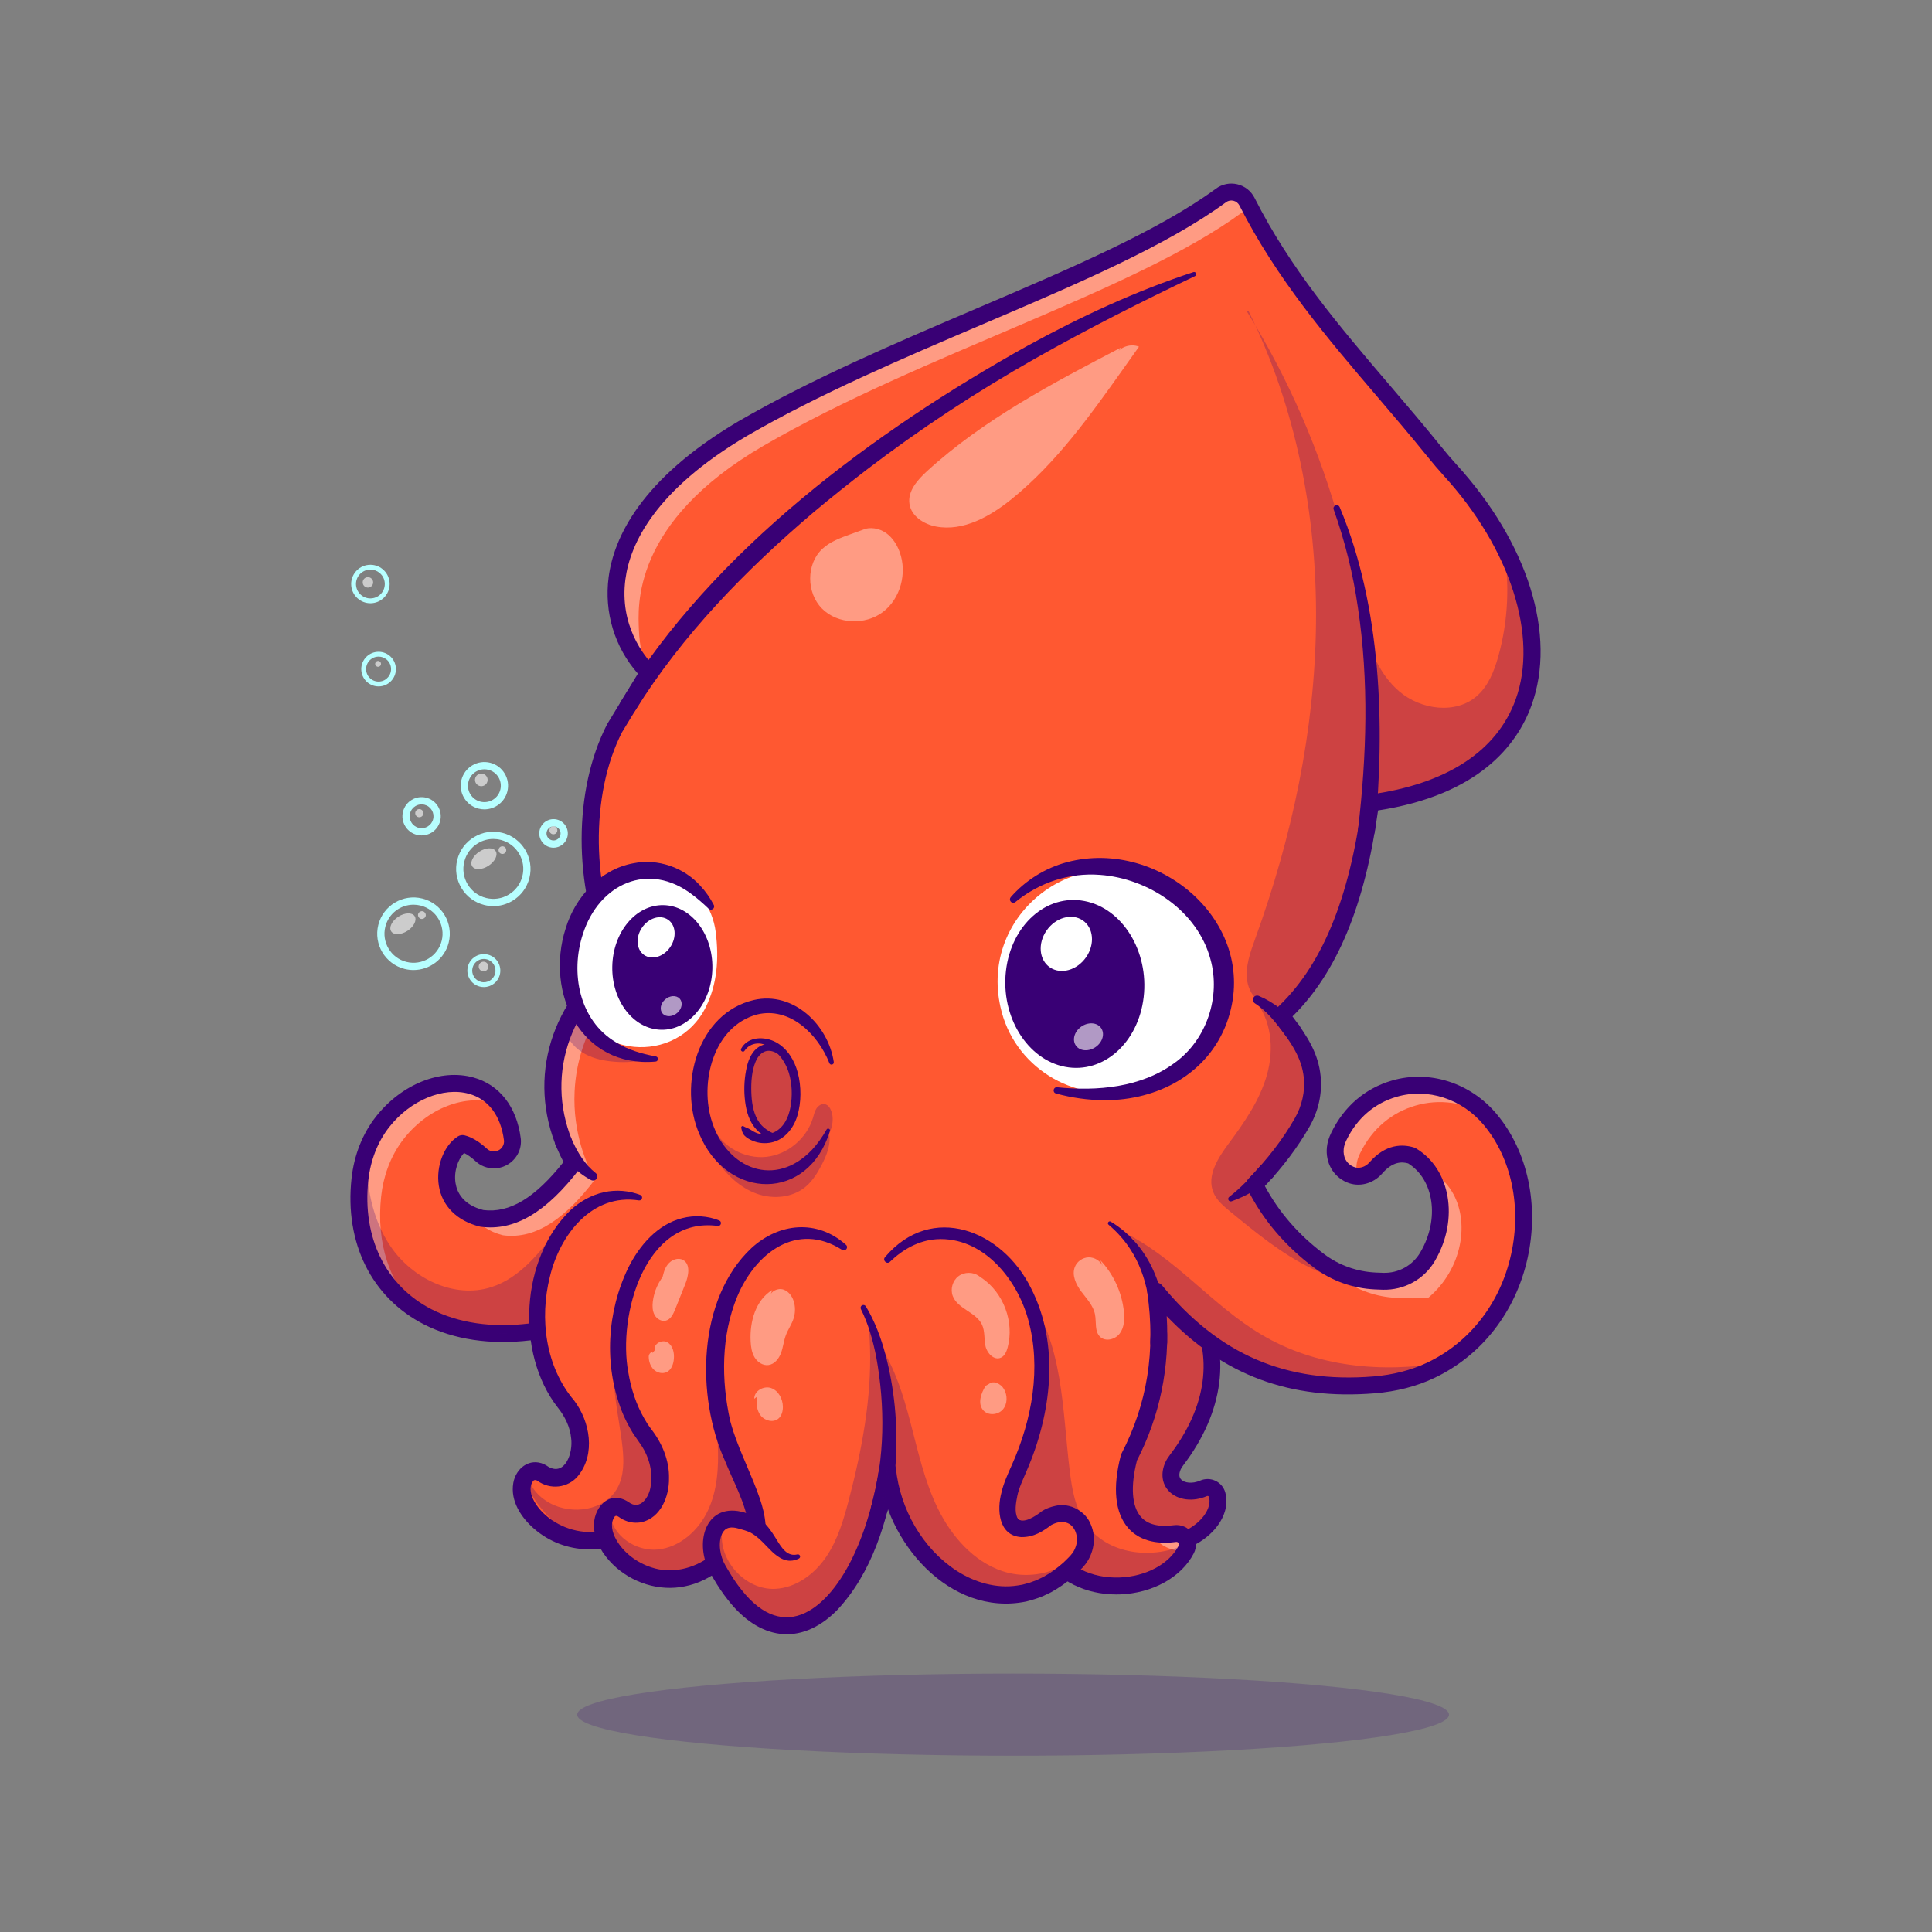 <?xml version="1.0" encoding="utf-8"?>
<!-- Generator: Adobe Illustrator 27.5.0, SVG Export Plug-In . SVG Version: 6.00 Build 0)  -->
<svg version="1.1" id="Layer_1" xmlns="http://www.w3.org/2000/svg" xmlns:xlink="http://www.w3.org/1999/xlink" x="0px" y="0px"
	 viewBox="0 0 4000 4000" style="enable-background:new 0 0 4000 4000;" xml:space="preserve">
<rect x="0" y="0" width="4000" height="4000" fill="#808080" stroke="none"/>
<g>
	<g>
		<!-- <rect style="fill:#80B4FF;" width="4000" height="4000"/> -->
	</g>
	<g>
		<g>
			<g>
				<g>
					<path style="fill:#FF5831;" d="M2477.5,2707.5c49.337,88.807,45.123,201.956-41.466,315.427
						c-2.836,3.716-5.473,7.646-7.387,11.911c-18.071,40.256,22.667,64.201,63.343,46.55c11.393-4.944,24.667,1.274,27.936,13.256
						c12.92,47.346-47.902,102.856-112.426,102.856l-170-25v-280l45-305C2365.422,2606.816,2440.519,2635.164,2477.5,2707.5z"/>
				</g>
				<g style="opacity:0.25;">
					<path style="fill:#390075;" d="M2477.5,2707.5c49.337,88.807,45.123,201.956-41.466,315.427
						c-2.836,3.716-5.473,7.646-7.387,11.911c-18.071,40.256,22.667,64.201,63.343,46.55c11.393-4.944,24.667,1.274,27.936,13.256
						c12.92,47.346-47.902,102.856-112.426,102.856l-170-25v-280l45-305C2365.422,2606.816,2440.519,2635.164,2477.5,2707.5z"/>
				</g>
				<g>
					<path style="fill:#390075;" d="M2407.502,3215.001c-0.854,0-1.704-0.063-2.544-0.186l-170-25
						c-8.594-1.265-14.956-8.633-14.956-17.314v-280c0-0.854,0.063-1.709,0.186-2.554l45-305c0.718-4.839,3.423-9.16,7.466-11.914
						c4.048-2.749,9.072-3.667,13.818-2.578c82.822,19.297,165.142,48.257,206.475,128.813
						c56.709,102.324,41.04,224.146-43.003,334.272c-2.539,3.335-4.238,6.03-5.337,8.477c-4.15,9.238-3.833,16.382,0.942,21.216
						c6.597,6.689,22.29,9.561,39.473,2.1c10.151-4.399,21.689-4.175,31.675,0.615c9.902,4.756,17.236,13.54,20.112,24.092
						c6.201,22.729,0.142,47.661-17.075,70.205C2494.338,3193.507,2450.28,3215.001,2407.502,3215.001z M2255.002,3157.389
						l153.726,22.603c31.411-0.415,64.707-16.782,83.188-40.986c6.05-7.92,15.532-23.608,11.128-39.751
						c-0.219-0.791-0.723-1.382-1.499-1.753c-0.489-0.229-1.455-0.552-2.593-0.059c-28.809,12.515-60.278,8.638-78.311-9.614
						c-15.054-15.244-18.027-37.734-7.964-60.156c2.231-4.956,5.225-9.829,9.438-15.356
						c76.396-100.107,90.63-205.342,40.088-296.313c-0.098-0.176-0.19-0.356-0.283-0.537
						c-31.914-62.417-96.748-89.019-164.907-106.421l-42.012,284.741V3157.389z"/>
				</g>
				<g>
					<path style="fill:#FF5831;" d="M3085.55,2318.1c116.55,139.9,84.801,394.25-93.2,502.7c-9.7,5.9-19.85,11.4-30.4,16.4
						c-36.7,17.35-76.6,26.75-117.05,30.05c-145.75,11.85-262.8-24.35-361.55-103.85c-0.05,0-0.05-0.05-0.1-0.05
						c-31.4-25.2-61-54.9-89-88.75c-0.6-0.7-1.15-1.4-1.75-2.1c17.4,119.6,1.95,235-55,345c-26.85,103,2.45,169.95,95.1,157.6
						c13.55-1.8,24.6,8.1,25.95,20c0.4,4.15-0.3,8.5-2.45,12.7c-38.4,75-162.5,100.9-242.75,47.65c-1.5-0.95-2.949-1.95-4.399-3
						c0,0-0.05,0-0.05-0.05c-4.15-2.95-8.15-6.1-12.05-9.6c-11.2-9.8-21.1-21.55-29.35-35.3l-75,5c-98.8-58.85-141.2-246.7-190-420
						l-78.1-3.4l-8.65-0.35l-3.85-0.2l-10.7-0.45l-316.95-13.8l-375.9-16.35l-10.85-0.45c-82.8,10.15-154.75-1.95-211.8-31.1
						c-100.35-51.4-154.55-155.65-140.5-284.6c2.2-20.25,6.75-40.2,13.75-59.15c7.95-21.75,19.15-42.25,33.6-60.55
						c86.3-109.15,249.05-112.5,268.2,36.55c1.8,14.3-4.951,28.3-16.9,36.3c-6.55,4.35-14.05,6.5-21.5,6.5
						c-9.15,0-18.2-3.2-25.25-9.65c-10-9.15-19.85-16.4-29.55-20.8c-3.4-1.55-6.75-2.7-10.05-3.5c-40,25-60,130,40,155
						c71.15,9.5,132.7-39.95,190-115c-81-143.15-45-310,90-415c-75-155-71-356.85-5-485l70-115c-94.2-96-135-310,195-505
						c327.2-189.7,766.85-318.75,990.45-482.9c18.049-13.25,43.7-7.05,53.8,12.95c101.1,199.7,250.65,347.6,386.9,516.35
						c10.8,13.35,21.9,26.5,33.45,39.2c44.851,49.1,81.951,101.75,109.851,155.35c0,0,0,0,0.05,0.05
						c121.65,233.2,70.55,483.9-267.45,533c-2.35,0.35-4.7,0.7-7.05,1c-23.95,185.5-76.9,340.2-183.2,438.3
						c-0.6,0.6-1.2,1.15-1.8,1.7c35.7,46.45,59.7,80.9,64.3,127.2c3.25,32.8-4.6,65.8-20.95,94.45
						c-25.1,44.05-57.899,86.8-98.35,128.35c30.55,61.45,75.05,114.35,134.1,158.4c33.6,25.1,74,39.25,115.9,41.25
						c22.45,1.05,44.15,1.25,65,0.35c0.2-0.15,0.4-0.3,0.55-0.5c17.8-14.9,32.15-32.3,43-50.9v-0.05
						c43.8-74.85,31.851-169.7-33.55-208.55c-27.55-8.55-52.1,0.4-73.85,25.4c-13.25,15.25-34.6,21.85-53.199,13.95
						c-19.551-8.35-33.6-28.05-30.851-54.95c0.851-8.45,3.65-16.55,7.4-24.2c25.55-52.55,67.3-84.85,114.6-98.7
						C2959.35,2232.65,3037.05,2259.85,3085.55,2318.1z"/>
				</g>
				<g style="opacity:0.4;">
					<g>
						<path style="fill:#FFFFFF;" d="M2438.2,2709.6c-0.6-0.7-1.15-1.4-1.75-2.1c0.762,5.239,1.38,10.46,2.015,15.683
							c14.515,14.432,29.432,27.845,44.784,40.167c0.05,0,0.05,0.05,0.1,0.05c7.717,6.212,15.587,12.064,23.533,17.746
							C2482.953,2759.929,2460.08,2736.051,2438.2,2709.6z"/>
					</g>
					<g>
						<path style="fill:#FFFFFF;" d="M2458.55,3195.1c-1.35-11.9-12.4-21.8-25.95-20c-19.088,2.544-35.443,1.673-49.216-2.136
							c12.69,24.188,36.055,38.125,70.642,38.549c0.695-1.236,1.427-2.449,2.074-3.713
							C2458.25,3203.6,2458.95,3199.25,2458.55,3195.1z"/>
					</g>
					<g>
						<path style="fill:#FFFFFF;" d="M2886.6,2254c-47.301,13.85-89.05,46.15-114.6,98.7c-3.75,7.65-6.55,15.75-7.4,24.2
							c-2.75,26.9,11.3,46.6,30.851,54.95c4.939,2.098,10.071,3.145,15.194,3.307c-2.141-6.944-2.966-14.736-2.095-23.258
							c0.851-8.45,3.65-16.55,7.4-24.2c25.55-52.55,67.3-84.85,114.6-98.7c50.135-14.713,102.618-6.364,146.279,19.311
							C3028.059,2256.875,2955.138,2233.886,2886.6,2254z"/>
					</g>
					<g>
						<path style="fill:#FFFFFF;" d="M2891.45,2687.15c22.45,1.05,44.15,1.25,65,0.35c0.2-0.15,0.4-0.3,0.55-0.5
							c17.8-14.9,32.15-32.3,43-50.9v-0.05c43.8-74.85,31.851-169.7-33.55-208.55c-2.905-0.902-5.769-1.565-8.608-2.079
							c32.614,46.653,32.383,117.227-1.792,175.629v0.05c-10.85,18.6-25.2,36-43,50.9c-0.149,0.2-0.35,0.35-0.55,0.5
							c-20.85,0.9-42.55,0.7-65-0.35c-38.248-1.826-75.229-13.807-106.946-34.969c11.049,9.948,22.688,19.537,34.996,28.719
							C2809.15,2671,2849.55,2685.15,2891.45,2687.15z"/>
					</g>
					<g>
						<path style="fill:#FFFFFF;" d="M997.5,2522.5c-5.968-1.492-11.481-3.286-16.615-5.314
							c11.049,17.807,30.273,32.741,60.565,40.314c71.15,9.5,132.7-39.95,190-115c-16.228-30.367-45.924-96.195-41.82-182.703
							c6.169-130.025,84.277-213.586,105.37-234.797c-24.608-45.418-60.145-124.888-70-230c-11.234-119.816,16.362-214.721,35-265
							c26.667-46.667,53.333-93.333,80-140c-7.485-20.267-16.169-50.407-17.308-87.179
							c-1.374-44.384-17.021-220.433,258.758-380.321c327.2-189.7,766.85-318.75,990.45-482.9
							c5.436-3.991,11.564-6.186,17.745-6.802c-2.656-5.056-5.303-10.124-7.896-15.247c-10.1-20-35.75-26.2-53.8-12.95
							c-223.6,164.15-663.251,293.2-990.45,482.9c-330,195-289.2,409-195,505l-70,115c-66,128.15-70,330,5,485
							c-135,105-171,271.85-90,415C1130.2,2482.55,1068.65,2532,997.5,2522.5z"/>
					</g>
					<g>
						<path style="fill:#FFFFFF;" d="M1946.45,2827.5l-34.622-1.507c45.143,163.377,88.209,331.432,180.671,386.507l2.72-0.181
							C2024.671,3132.012,1987.855,2974.539,1946.45,2827.5z"/>
					</g>
					<g>
						<path style="fill:#FFFFFF;" d="M2211.45,3242.5l-13.861,0.924c3.669,3.241,7.419,6.21,11.311,8.976
							c0,0.05,0.05,0.05,0.05,0.05c1.45,1.05,2.9,2.05,4.399,3c4.227,2.805,8.599,5.341,13.05,7.711
							C2220.977,3256.845,2215.948,3249.997,2211.45,3242.5z"/>
					</g>
					<g>
						<path style="fill:#FFFFFF;" d="M789.15,2476.8c2.2-20.25,6.75-40.2,13.75-59.15c7.95-21.75,19.15-42.25,33.6-60.55
							c53.928-68.207,137.707-95.098,197.646-69.308c-54.038-72.629-172.376-53.24-241.596,34.308
							c-14.45,18.3-25.65,38.8-33.6,60.55c-7,18.95-11.55,38.9-13.75,59.15c-12.997,119.283,32.44,217.395,118.751,272.125
							C806.657,2656.858,778.578,2573.826,789.15,2476.8z"/>
					</g>
				</g>
				<g>
					<path style="fill:#390075;" d="M1718.271,2341.392c-44.393,147.072-212.459,144.65-270.322,6.588
						c-43.771-100.763-4.138-250.03,112.624-277.552c82.359-18.953,154.484,52.118,165.675,128.285c0.892,5.527-6.915,7.616-9,2.574
						c-23.871-60.754-82.432-117.408-149.996-100.897c-90.49,24.649-119.934,141.944-92.765,223.284
						c31.782,97.255,130.925,136.122,206.387,57.104c11.691-12.399,21.713-26.719,30.453-42.171
						C1713.323,2334.721,1719.502,2337.221,1718.271,2341.392L1718.271,2341.392z"/>
				</g>
				<g>
					<g>
						<path style="fill:#390075;" d="M1541.663,2175.344c5.602-8.854,15.388-14.101,25.757-14.895
							c11.543-0.884,21.796,4.392,31.016,10.898c16.816,11.865,28.886,30.411,34.817,49.94c6.821,22.462,7.594,47.83,3.348,70.88
							c-3.856,20.933-13.613,42.429-33.822,52.02c-10.602,5.032-22.984,5.729-34.132,2.197c-5.335-1.69-10.081-4.551-14.759-7.565
							c-4.714-3.038-10.102-4.387-14.852-7.15c-2.327-1.353-4.962,0.874-4.39,3.375c1.419,6.205,2.398,11.637,7.087,16.434
							c4.589,4.694,10.755,7.959,16.739,10.455c12.224,5.098,25.604,6.128,38.552,3.418c27.446-5.744,45.934-29.332,53.738-55.074
							c8.472-27.945,8.37-61.132,0.989-89.284c-6.608-25.203-21.229-49.792-44.498-62.79
							c-23.141-12.927-58.683-13.222-72.775,12.942C1531.934,2175.87,1538.798,2179.873,1541.663,2175.344L1541.663,2175.344z"/>
					</g>
				</g>
				<g>
					<g>
						<path style="fill:#390075;" d="M1608.719,2349.037c-2.974-2.243-6.68-2.543-10.112-3.811
							c-4.391-1.622-7.97-4.274-11.838-6.814c-7.411-4.868-13.548-11.896-17.968-19.53c-9.982-17.242-12.669-38.553-13.276-58.146
							c-0.638-20.607,0.861-43.64,8.928-62.87c3.515-8.379,9.317-16.525,17.843-20.353c8.697-3.905,17.839-1.516,25.802,2.937
							c4.024,2.25,7.808,4.906,11.462,7.712c3.24,2.488,7.165,5.382,11.364,3.134c8.328-4.458-1.238-12.897-5.366-16.035
							c-14.368-10.924-31.966-18.522-49.566-10.415c-17.388,8.01-25.822,26.482-29.843,44.176
							c-4.702,20.692-6.166,42.272-4.311,63.405c1.857,21.156,6.471,43.121,19.499,60.42c5.671,7.53,13.349,14.718,22.193,18.354
							c6.543,2.689,18.895,6.217,25.187,1.683C1610.165,2351.84,1610.113,2350.088,1608.719,2349.037L1608.719,2349.037z"/>
					</g>
				</g>
				<g>
					<path style="fill:#390075;" d="M2311.125,3301.109c-63.76,0-119.702-27.715-152.734-75.464l-64.727,4.316
						c-3.525,0.21-7.065-0.615-10.117-2.427c-94.805-56.47-137.72-212.266-183.159-377.217c-3.765-13.647-7.524-27.3-11.313-40.884
						l-790.894-34.39c-82.583,9.873-158.765-1.548-220.444-33.062c-108.447-55.547-164.492-168.472-149.932-302.08
						c5.249-48.569,22.891-93.062,51.016-128.652c52.876-66.88,133.833-99.204,201.499-80.435
						c53.809,14.927,89.448,60.708,97.788,125.601c2.627,20.864-6.768,41.187-24.517,53.076c-9.346,6.201-20.127,9.458-31.24,9.458
						c-13.862,0-27.022-5.059-37.061-14.243c-9.053-8.281-17.275-14.18-24.458-17.534c-12.324,12.432-21.602,37.593-17.715,62.202
						c3.096,19.561,15.63,45.059,57.671,55.903c54.038,6.787,106.89-24.941,165.864-99.463
						c-76.055-144.805-40.747-310.059,89.189-418.34c-69.057-153.235-69.033-351.812,1.104-487.988
						c0.191-0.369,0.391-0.732,0.61-1.086l63.11-103.689c-48.159-54.636-70.156-126.704-60.552-199.861
						c10.64-80.996,65.85-202.678,268.486-322.417c151.704-87.957,325.435-162.119,493.452-233.838
						c193.633-82.656,376.523-160.73,495.542-248.103c12.73-9.355,28.872-12.608,44.253-8.921
						c15.43,3.691,28.374,13.931,35.522,28.088c74.746,147.639,174.614,264.619,280.342,388.469
						c34.497,40.405,70.166,82.188,104.556,124.775c11.709,14.475,22.437,27.046,32.778,38.418
						c148.677,162.788,208.379,353.994,155.781,498.977c-29.785,82.102-109.16,185.61-317.729,217.629
						c-27.031,196.016-85.098,335.84-177.153,426.46c31.489,41.816,53.652,77.124,58.267,123.579
						c3.555,35.815-4.458,72.075-23.159,104.854c-23.818,41.792-54.829,83.047-92.271,122.759
						c29.17,54.497,70.596,101.987,123.281,141.289c30.615,22.871,67.363,35.938,106.274,37.798
						c5.273,0.249,10.522,0.449,15.723,0.591c31.035,0.923,60.229-15.015,76.011-41.509l0.459-0.781
						c0.132-0.254,0.273-0.508,0.42-0.757c39.883-68.159,28.301-149.946-25.591-183.574c-12.808-3.555-31.68-4.336-53.506,20.752
						c-18.848,21.699-48.271,29.18-73.242,18.569c-28.452-12.153-44.697-40.737-41.416-72.837c0.981-9.795,3.96-19.658,9.092-30.127
						c26.353-54.199,69.722-91.494,125.396-107.793c77.754-22.817,163.062,4.541,217.314,69.702
						c64.058,76.904,87.881,188.198,63.726,297.715c-24.561,111.343-95.01,201.88-193.286,248.394
						c-36.685,17.349-78.105,28.008-123.115,31.68c-174.819,14.229-313.047-36.772-430.815-159.834
						c6.489,106.26-14.136,206.572-61.548,298.911c-13.721,53.828-10.796,95.283,8.291,116.865
						c13.75,15.542,36.65,21.313,68.037,17.114c15.034-1.997,29.771,4.385,38.481,16.709c8.608,12.178,9.727,28.008,2.91,41.313
						c-25.337,49.492-85.435,82.939-153.105,85.21C2316.081,3301.065,2313.591,3301.109,2311.125,3301.109z M2167.507,3190.001
						c6.118,0,11.826,3.203,15,8.496c26.528,44.214,76.914,69.419,134.893,67.505c55.161-1.851,103.491-27.827,123.125-66.177
						c1.147-2.246,0.449-4.043-0.337-5.156c-0.708-0.996-2.3-2.603-5.259-2.227c-54.395,7.261-83.804-11.558-98.896-28.618
						c-27.671-31.284-33.018-83.408-15.464-150.737c0.327-1.26,0.796-2.476,1.392-3.633
						c53.516-103.364,70.923-212.759,53.223-334.434c-1.128-7.773,3.066-15.352,10.249-18.53c7.188-3.169,15.61-1.182,20.601,4.897
						c117.671,143.213,256.65,203.096,437.451,188.423c40.781-3.33,78.125-12.896,110.986-28.433
						c88.413-41.851,151.86-123.604,174.072-224.297c21.841-99.023,0.742-199.126-56.44-267.778v-0.005
						c-45.322-54.429-116.196-77.397-180.576-58.506c-45.957,13.452-81.841,44.424-103.789,89.561
						c-3.296,6.724-5.156,12.69-5.723,18.296c-1.743,17.07,5.85,30.933,20.313,37.109c10.913,4.634,24.233,0.889,33.11-9.331
						c33.56-38.574,68.691-37.949,92.251-30.64c1.313,0.405,2.573,0.967,3.75,1.67c71.685,42.578,89.619,146.338,40.176,231.641
						c-0.137,0.273-0.283,0.537-0.435,0.801l-1.045,1.772c-22.266,37.373-63.213,59.697-107.056,58.579
						c-5.41-0.151-10.884-0.361-16.396-0.62c-45.928-2.192-89.336-17.656-125.557-44.712
						c-60.591-45.2-107.461-100.591-139.292-164.629c-3.311-6.65-2.056-14.668,3.13-19.995
						c39.307-40.381,71.499-82.373,95.684-124.81c15.093-26.445,21.567-55.513,18.74-84.058
						c-4.165-41.89-26.763-74.023-60.762-118.262c-5.542-7.212-4.634-17.466,2.085-23.594
						c94.561-86.25,153.257-226.682,179.438-429.312c1.011-7.847,7.163-14.038,15.005-15.1
						c159.194-21.57,263.892-89.619,302.773-196.794c47.412-130.693-10.977-312.615-148.745-463.464
						c-10.825-11.899-21.987-24.973-34.136-39.993c-34.096-42.229-69.609-83.826-103.95-124.053
						c-102.417-119.963-208.32-244.014-284.961-395.4c-2.505-4.971-7.036-8.552-12.432-9.844
						c-5.454-1.301-10.903-0.198-15.396,3.096c-122.275,89.766-306.973,168.608-502.515,252.08
						c-167.051,71.306-339.785,145.042-489.512,231.853c-190.381,112.497-241.841,223.484-251.465,296.768
						c-12.49,95.137,37.92,158.157,60.176,180.837c5.61,5.715,6.621,14.512,2.456,21.355l-69.668,114.46
						c-66.016,128.74-63.735,325.779,5.474,468.818c3.599,7.432,1.509,16.367-5.01,21.436
						c-127.778,99.385-162.139,257.144-85.513,392.568c3.452,6.099,2.934,13.667-1.318,19.238
						c-70.557,92.407-136.089,131.035-206.226,121.729c-0.649-0.088-1.294-0.21-1.929-0.371
						c-47.197-11.797-78.071-42.646-84.712-84.634c-6.348-40.151,10.713-84.077,39.678-102.183
						c4.004-2.495,8.843-3.276,13.408-2.168c4.458,1.084,8.896,2.627,13.188,4.59c10.772,4.888,21.934,12.681,34.092,23.804
						c6.514,5.962,17.451,6.66,25.259,1.484c6.519-4.365,10.156-12.051,9.214-19.536c-6.543-50.942-32.266-85.151-72.422-96.294
						c-53.428-14.824-121.123,13.32-164.688,68.413c-24.028,30.41-39.131,68.701-43.677,110.723
						c-12.925,118.628,36.074,218.486,131.079,267.144c55.786,28.506,125.532,38.638,201.694,29.312
						c0.957-0.117,1.904-0.156,2.891-0.117l805,35c7.549,0.332,14.033,5.469,16.084,12.744c4.971,17.651,9.878,35.459,14.78,53.267
						c40.845,148.262,83.052,301.479,162.842,353.638l69.37-4.624C2166.725,3190.016,2167.116,3190.001,2167.507,3190.001z"/>
				</g>
				<g>
					<path style="fill:#390075;" d="M2811.748,1716.837c17.861-152.269,22.639-307.111-0.344-459.057
						c-9.91-69.11-26.745-137.071-50.156-202.963c-2.717-7.777,8.84-12.867,12.439-4.825
						c44.039,104.88,66.756,217.669,76.772,330.656c9.88,113.202,7.075,227.213-3.943,340.193
						c-0.938,9.62-9.497,16.659-19.116,15.721C2817.562,1735.623,2810.433,1726.627,2811.748,1716.837L2811.748,1716.837z"/>
				</g>
				<g>
					<path style="fill:#390075;" d="M1285.007,1453.294c191.375-313.842,525.443-560.789,842.774-737.588
						c109.809-60.333,224.037-113.272,343.056-152.361c2.354-0.773,4.888,0.508,5.659,2.861c0.713,2.168-0.327,4.493-2.334,5.448
						c-112.583,53.708-223.362,109.698-331.382,170.918c-121.339,68.766-238.411,145.798-349.148,230.461
						c-32.83,25.217-77.095,60.487-108.75,87.161c-140.724,119.57-272.045,253.869-369.876,411.129
						C1302.977,1490.302,1273.693,1473.845,1285.007,1453.294L1285.007,1453.294z"/>
				</g>
				<g>
					<path style="fill:none;stroke:#390075;stroke-width:35;stroke-linecap:round;stroke-linejoin:round;stroke-miterlimit:10;" d="
						M2439.508,2724.215"/>
				</g>
				<g>
					<path style="fill:#390075;" d="M2381.541,2778.575c3.812-66.535-4.491-135.906-41.609-192.571
						c-12.214-18.753-27.378-35.76-44.792-50.399c-3.668-3.017,0.626-8.96,4.658-6.251c41.375,24.812,73.284,63.805,91.34,108.486
						c18.738,44.741,25.609,93.624,25.403,141.684C2415.771,2803.238,2381.069,2802.438,2381.541,2778.575L2381.541,2778.575z"/>
				</g>
				<g>
					<path style="fill:#390075;" d="M2633.848,2439.121c-25.471,20.51-53.923,37.434-83.997,48.015
						c-2.729,0.96-5.718-0.474-6.68-3.202c-0.81-2.296,0.086-4.745,1.978-6.069c12.153-9.507,23.362-19.61,33.811-30.224
						c9.412-9.716,21.611-23.724,30.676-33.917C2627.133,2395.601,2652.808,2422.472,2633.848,2439.121L2633.848,2439.121z"/>
				</g>
				<g>
					<path style="fill:#390075;" d="M2659.763,2141.442c-9.463-12.637-18.899-24.906-28.977-35.886
						c-10.071-10.997-20.842-20.604-32.837-28.391c-4.019-2.609-5.161-7.982-2.551-12c2.68-4.183,8-4.917,12.102-2.664
						c14.993,6.234,29.333,15.087,42.62,25.298c13.315,10.203,25.667,21.52,37.676,32.687c7.134,6.635,7.539,17.797,0.906,24.932
						C2680.256,2154.589,2665.778,2151.94,2659.763,2141.442L2659.763,2141.442z"/>
				</g>
				<g>
					<path style="fill:#FFFFFF;" d="M1481.825,1929.852c-6.522-52.016-39.796-97.722-88.31-117.586
						c-84.141-34.453-176.016,18.984-206.016,120.234c-12.325,42.259-13.49,86.378-3.274,126.025
						c34.121,132.422,216.455,149.021,277.114,26.463C1484.841,2037.504,1488.775,1985.281,1481.825,1929.852z"/>
				</g>
				<g>
					<path style="fill:#390075;" d="M1183.787,2359.595c6.233,13.673,13.13,26.697,21.267,38.45
						c8.123,11.756,17.52,22.177,28.328,30.748c3.752,2.977,4.382,8.433,1.406,12.186c-3.06,3.907-8.415,4.136-12.288,1.52
						c-14.126-7.461-27.312-17.663-39.028-29.512c-11.75-11.842-22.092-25.195-31.531-38.872c-5.532-8.017-3.521-19,4.497-24.533
						C1166.61,2342.484,1180.145,2348.108,1183.787,2359.595L1183.787,2359.595z"/>
				</g>
				<g>
					<path style="fill:#FF5831;" d="M1462.079,2600.161l20.421,510.89l-165.556,47.313
						c-132.669,92.867-275.599-42.29-227.365-103.759c7.829-9.977,22.642-11.529,33.206-4.132
						c37.799,26.465,80.347-5.976,78.267-66.98c-0.972-28.513-12.49-55.709-30.755-78.435
						c-129.297-160.879-27.888-471.786,153.945-425.39L1462.079,2600.161z"/>
				</g>
				<g>
					<path style="fill:#390075;" d="M1322.798,2485.323c-97.423-15.042-163.544,71.19-184.247,157.586
						c-21.921,87.31-9.139,186.987,50.231,256.861c32.691,43.007,44.883,110.706,8.03,155.918
						c-20.681,25.159-57.685,29.606-84.559,9.814c-2.713-1.814-6.865-1.852-8.616,1.092l-0.791,1.081
						c-3.835,5.83-5.181,12.871-3.875,21.24c3.135,18.305,16.635,35.897,31.084,48.462c31.698,27.73,76.72,40.476,118.196,32.008
						c20.909-3.999,40.958-13,59.048-25.454c1.516-1.016,3.21-1.777,4.873-2.26l165.557-47.313l-12.578,17.386l-20.42-510.89
						c-0.421-22.629,33.065-24.526,34.695-1.386c0,0,20.422,510.889,20.422,510.889c0.325,8.165-5.056,15.238-12.578,17.387
						l-165.557,47.313c-0.01,0.007,5.226-2.493,5.176-2.463c-66.03,49.052-158.283,46.929-220.943-7.364
						c-26.54-22.872-49.627-57.256-43.25-94.702c5.227-30.692,33.604-52.781,63.91-38.946c3.199,1.484,6.34,3.593,9.294,5.534
						c34.339,18.738,50.748-29.383,46.613-59.205c-1.984-22.829-12.846-45.246-27.604-63.611
						c-88.264-112.893-77.194-310.383,27.174-409.633c18.996-17.375,42.665-30.631,68.166-36.344
						c25.537-5.604,52.227-3.318,75.435,5.689C1332.104,2476.664,1329.539,2486.138,1322.798,2485.323L1322.798,2485.323z"/>
				</g>
				<g>
					<path style="fill:#FF5831;" d="M1622.5,2657.5l20,530l-162.147,49.083c-129.937,96.341-269.924-43.871-222.683-107.64
						c7.668-10.35,22.176-11.96,32.522-4.287c37.021,27.455,78.693-6.199,76.655-69.485c-0.952-29.58-12.233-57.792-30.122-81.369
						c-126.634-166.896-27.313-489.433,150.775-441.301L1622.5,2657.5z"/>
				</g>
				<g>
					<path style="fill:#390075;" d="M1485.964,2538.179c-150.738-20.151-207.08,184.91-185.193,302.787
						c5.656,33.832,16.156,66.73,33.327,96.268c1.503,2.53,5.052,8.45,6.48,10.866c1.491,2.079,5.748,8.091,7.3,10.276
						c22.506,28.629,38.15,65.059,37.197,102.537c0.534,36.704-16.638,81.439-56.814,90.628
						c-10.843,2.073-22.444,1.187-32.698-3.009c0,0-5.793-2.528-5.793-2.528c-5.035-1.489-12.614-11.155-17.117-6.063
						c-9.978,13.739-5.325,33.017,3.262,47.924c15.418,27.25,43.066,47.663,72.861,57.221
						c41.208,13.919,86.707,2.925,121.108-22.531c1.626-1.196,3.54-2.149,5.398-2.722c0,0,162.146-49.082,162.146-49.082
						l-12.417,17.409l-20-530c-0.364-9.658,7.17-17.783,16.829-18.147c9.658-0.364,17.783,7.169,18.147,16.828l20,530
						c0.305,8.122-4.988,15.159-12.417,17.41l-162.148,49.082l5.354-2.691c-21.358,15.748-46.017,28.411-72.346,33.544
						c-53.449,11.407-111.051-7.25-149.768-45.396c-20.152-20.11-36.125-44.709-38.767-74.643
						c-3.642-40.85,30.792-81.271,71.456-54.277c24.207,18.515,43.345-10.841,45.956-33.981c4.946-31.39-4.596-63.052-23.339-88.979
						c-3.909-5.602-9.674-13.9-13.498-19.544c-9.017-15.034-17.567-31.035-23.752-47.455
						c-36.491-94.77-30.063-204.322,14.105-295.271c22.611-45.562,60.298-89.747,111.627-102.614
						c25.749-6.638,53.149-4.646,76.587,4.795C1495.488,2529.561,1492.74,2539.135,1485.964,2538.179L1485.964,2538.179z"/>
				</g>
				<g>
					<path style="fill:#FFFFFF;" d="M2344.663,2257.497c71.252-15.748,130.492-54.816,163.779-117.637
						c40.759-76.923,31.907-171.861-22.109-240.131c-20.44-25.834-45.527-47.684-73.466-64.72
						c-169.834-103.56-380.862,47.313-343.004,242.595c0.439,2.265,0.901,4.522,1.386,6.772
						C2097.814,2207.633,2221.547,2284.707,2344.663,2257.497z"/>
				</g>
				<g>
					<path style="fill:#390075;" d="M2188.745,2251.062c83.021,8.453,174.151,0.54,243.064-50.392
						c66.279-47.57,96.066-136.571,74.293-214.736c-26.833-99.919-128.063-167.199-228.47-174.582
						c-63.291-4.896-125.342,15.372-175.317,56.194c-3.01,2.427-7.42,1.953-9.846-1.059c-2.166-2.688-2.019-6.489,0.176-9
						c29.937-34.285,71.011-60.339,116.479-72.424c194.462-51.265,404.327,131.428,330.675,332.745
						c-39.548,106.364-143.911,160.331-252.739,160.073c-34.05-0.197-68.149-4.961-100.805-13.943
						C2178.448,2261.724,2180.677,2250.17,2188.745,2251.062L2188.745,2251.062z"/>
				</g>
				<g>
					<path style="fill:#390075;" d="M1357.322,2197.857c-154.782,13.688-229.195-141.876-186.183-275.651
						c19.415-64.284,71.261-122.177,139.775-134.788c50.964-10.421,105.023,8.513,139.133,46.637
						c11.197,11.98,20.464,25.375,27.781,39.552c1.692,3.277,0.408,7.305-2.871,8.996c-2.588,1.337-5.647,0.815-7.651-1.08
						c-11.067-10.517-22.179-20.395-33.813-29.082c-91.034-70.038-193.365-22.401-226.609,81.146
						c-26.461,80.219-8.116,178.973,68.48,224.467c24.086,15.088,52.467,23.702,82.316,29.088
						C1363.806,2188.071,1363.509,2197.319,1357.322,2197.857L1357.322,2197.857z"/>
				</g>
				<g>
					<path style="fill:#FF5831;" d="M2231.65,3229.85c-1.15,1.45-2.351,2.8-3.601,4.15c-6.2,6.55-12.5,12.65-18.899,18.15
						c-0.1,0.1-0.2,0.2-0.25,0.25c-152.6,132.45-352.8-19.3-371.4-209.9c-0.7,4.55-1.45,9.1-2.2,13.55
						c-1.3,7.35-2.65,14.6-4.05,21.75c-52.35,261.4-216.8,402.85-344.65,171.9c-4.25-7.7-7.7-15.85-10.1-24.25
						c-0.8-2.85-1.5-5.75-2.05-8.65c-1.151-5.8-1.7-11.7-1.7-17.65c0.05-10.65,1.799-20.3,5.05-28.35
						c4.399-10.6,11.45-18.55,21-22.7c5.25-2.25,11.2-3.35,17.85-3.15c4.9,0.1,10.15,0.95,15.85,2.55l35,10
						c-0.3-3.7-0.8-7.5-1.45-11.3c0.05-0.05,0.05-0.05,0-0.1c-9.7-58-54.8-128.6-73.55-203.6c-5.75-26.95-9.35-53.05-11-78.05
						c-2.05-31.9-0.95-62.05,2.75-90.15c23.9-178.85,155.45-273.6,263.25-191.8l90,25c153.4-168.25,438.95,74.85,265.65,448.15
						c-4.45,9.6-8.4,19.35-11.2,29.55c-23.25,84.55,23.949,99.5,75.55,57.3c26.95-15,52.1-9.8,66.7,7.4
						c5.199,6.05,9.05,13.55,11.2,22.2C2250.5,3192.35,2244.75,3213.75,2231.65,3229.85z"/>
				</g>
				<g>
					<path style="fill:#390075;" d="M1832.292,2602.753c96.937-114.112,242.831-55.707,302.192,64.082
						c60.591,118.027,42.098,261.251-9.201,379.087c-6.306,14.955-16.229,35.788-19.148,51.599
						c-2.926,14.019-5.93,33.25,0.344,44.897c9.729,15.601,39.279-4.456,50.061-13.313c8.507-5.652,18.219-9.162,28.719-11.44
						c29.821-7.039,63.365,11.204,73.737,40.077c11.163,27.053,5.386,58.232-11.867,80.895
						c-7.438,9.643-14.194,14.921-21.625,22.616c0,0-4.578,3.91-4.578,3.91c-13.344,11.909-28.996,22.587-44.615,31.283
						c-3.041,1.684-13.283,6.246-16.601,7.946c-10.785,4.677-23.729,8.46-35.193,11.354
						c-158.506,32.38-292.027-124.227-304.428-271.5c-0.112-0.144,34.709,0.984,34.704,0.936
						c-17.374,103.473-48.783,211.318-122.606,289.411c-76.082,75.962-161.714,59.428-225.136-22.237
						c-10.269-12.887-20.778-28.412-28.999-42.699c-4.127-6.935-9.662-16.127-12.72-23.618
						c-27.964-64.721,3.111-141.205,83.208-112.157c0-0.001,23.692,6.769,23.692,6.769c0.266-0.021-22.192,18.267-22.17,18.301
						c-6.328-46.889-31.459-90.686-49.213-134.76c-59.966-133.04-57.341-334.661,54.764-440.046
						c57.165-52.603,136.462-60.201,195.857-6.878c6.14,5.462-1.329,14.815-7.94,10.464c-93.79-59.606-179.57,6.627-217.123,96.584
						c-33.412,80.873-33.479,172.981-14.564,257.616c1.45,5.716,4.865,16.93,6.702,22.526
						c15.313,46.152,38.67,91.543,54.832,138.738c5.534,16.519,10.083,33.968,11.562,52.849c0.849,9.654-6.358,18.166-16.021,18.918
						c-2.165,0.169-4.33-0.085-6.301-0.659c-6.453-1.948-28.823-8.166-35.395-10.082c0,0-4.549-1.072-4.549-1.072l-4.348-0.575
						c-11.582-0.832-18.132,2.994-23.228,12.573c-9.196,19.167-4.229,47.558,7.061,66.489c-0.001,0,6.015,10.196,6.015,10.196
						c7.535,12.921,16.909,27.131,26.289,38.764c91.563,117.001,181.683,36.668,231.45-67.393
						c27.447-57.185,44.226-119.952,54.295-183.387c3.359-19.825,31.852-19.262,34.636,0.397
						c8.785,83.898,54.605,165.42,125.627,211.795c37.087,24.066,82.369,37.503,126.431,30.506c0,0,9.956-1.681,9.956-1.681
						c2.115-0.812,12.255-3.029,14.65-3.937c4.39-1.901,9.877-3.373,14.277-5.283c2.272-1.239,11.436-5.292,13.831-6.551
						c3.768-2.129,9.683-5.744,13.294-7.779c9.956-6.422,19.792-14.377,28.779-22.131c10.379-10.344,21.085-18.961,25.312-32.58
						c7.218-18.789-0.202-45.448-20.561-50.506c-9.023-2.559-20.083-0.054-30.525,5.557l2.544-1.728
						c-18.678,14.42-37.992,26.949-64.099,26.49c-47.425-2.956-50.601-56.952-40.905-92.402
						c3.796-17.724,13.999-40.545,21.567-57.155c41.753-93.51,61.331-201.221,33.598-301.189
						c-23.412-84.873-94.517-171.805-189.544-166.003c-36.731,2.414-69.96,21.041-96.369,46.612
						C1836.296,2618.725,1826.562,2609.489,1832.292,2602.753L1832.292,2602.753z"/>
				</g>
				<g>
					<path style="fill:#390075;" d="M1803.796,3118.696c28.465-99.607,28.905-207.633,10.316-309.39
						c-6.781-34.157-16.293-68.042-31.735-98.961c-1.475-2.899-0.307-6.453,2.605-7.906c2.749-1.373,6.072-0.365,7.639,2.215
						c18.826,31.187,31.487,65.477,40.771,100.307c18.431,69.957,25.272,142.57,21.629,214.876
						c-2.118,36.47-7.39,73.045-17.645,108.713C1830.321,3150.652,1797.793,3141.303,1803.796,3118.696L1803.796,3118.696z"/>
				</g>
				<g>
					<path style="fill:#390075;" d="M1557.825,3136.543c24.771,10.005,38.198,31.807,50.64,52.022
						c10.086,16.277,21.489,34.834,42.6,29.626c2.47-0.514,4.892,1.073,5.407,3.545c0.441,2.116-0.661,4.2-2.537,5.073
						c-5.281,2.586-11.44,4.536-18.14,4.473c-19.037,0.131-35.201-16.11-46.494-27.886c-12.904-13.581-26.184-27.084-42.068-33.493
						C1523.591,3162.278,1534.332,3128.58,1557.825,3136.543L1557.825,3136.543z"/>
				</g>
				<g>
					<g>
						<g>
							<g>
								
									<ellipse transform="matrix(0.017 -1 1 0.017 -654.155 3339.247)" style="fill:#390075;" cx="1370.28" cy="2002.134" rx="128.998" ry="103.618"/>
							</g>
						</g>
					</g>
					<g>
						<g>
							<g>
								<path style="fill:#FFFFFF;" d="M1383.192,1904.237c16.14,11.116,18.125,36.472,4.432,56.634
									c-13.692,20.162-37.875,27.494-54.015,16.377c-16.14-11.115-18.125-36.472-4.432-56.632
									C1342.869,1900.453,1367.052,1893.12,1383.192,1904.237z"/>
							</g>
						</g>
					</g>
					<g>
						<g>
							<g>
								<path style="fill:#B199C5;" d="M1407.129,2067.526c7.089,7.554,5.009,20.661-4.643,29.274
									c-9.652,8.615-23.223,9.474-30.31,1.92c-7.089-7.553-5.009-20.66,4.643-29.273
									C1386.47,2060.833,1400.042,2059.975,1407.129,2067.526z"/>
							</g>
						</g>
					</g>
				</g>
				<g>
					<g>
						<g>
							<g>
								<path style="fill:#390075;" d="M2245.21,1865.489c78.734,15.04,133.636,104.081,122.629,198.877
									c-11.006,94.797-83.756,159.453-162.49,144.413c-78.732-15.04-133.638-104.08-122.63-198.877
									C2093.727,1915.105,2166.478,1850.449,2245.21,1865.489z"/>
							</g>
						</g>
					</g>
					<g>
						<g>
							<g>
								<path style="fill:#FFFFFF;" d="M2241.529,1905.456c22.611,15.255,25.805,49.453,7.133,76.381
									c-18.672,26.929-52.138,36.391-74.75,21.134c-22.611-15.254-25.805-49.452-7.132-76.379
									C2185.452,1899.664,2218.917,1890.2,2241.529,1905.456z"/>
							</g>
						</g>
					</g>
					<g>
						<g>
							<g>
								<path style="fill:#B199C5;" d="M2277.594,2125.875c9.977,10.3,7.314,27.923-5.945,39.362
									c-13.259,11.441-32.096,12.365-42.07,2.065c-9.977-10.298-7.314-27.922,5.945-39.36
									C2248.781,2116.501,2267.619,2115.577,2277.594,2125.875z"/>
							</g>
						</g>
					</g>
				</g>
				<g style="opacity:0.25;">
					<g>
						<path style="fill:#390075;" d="M2580.879,643.738c174.063,279.485,264.031,610.607,255.336,939.749
							c-4.476,169.414-38.927,347.52-151.282,474.396c-10.385,11.727-22.209,23.431-37.417,27.183
							c-30.199,7.451-59.527-21.337-64.903-51.973c-5.376-30.637,5.954-61.439,16.544-90.685
							c75.775-209.261,123.173-430.007,125.493-652.552c2.32-222.546-41.389-447.052-140.025-646.559L2580.879,643.738z"/>
					</g>
				</g>
				<g style="opacity:0.25;">
					<g>
						<path style="fill:#390075;" d="M2820.35,1276.6l3.55,17.1C2822.55,1288,2821.4,1282.3,2820.35,1276.6z"/>
					</g>
				</g>
				<g style="opacity:0.25;">
					<g>
						<path style="fill:#390075;" d="M2844.55,1661.5c10.701-99.95,8.45-201.25-6.699-300.6l-13.95-67.2
							c11.65,52,32.85,103.2,73,137.65c44.5,38.2,117.05,48.25,161.051,9.45c23.4-20.65,35.449-51.1,43.9-81.1
							c21.1-74.95,24.5-154.75,10.15-231.2C3233.65,1361.7,3182.55,1612.4,2844.55,1661.5z"/>
					</g>
				</g>
				<g style="opacity:0.25;">
					<g>
						<path style="fill:#390075;" d="M2917.2,2653.95c-66.749,17.75-138.85,2.7-201-27.4c-62.15-30.15-116.15-74.5-169.45-118.35
							c-13.9-11.4-28.3-23.55-34.9-40.25c-13.6-34.25,10.15-70.9,32.1-100.5c32.7-44.05,64.7-90.2,79.399-143.05
							c14.7-52.85,9.2-114.3-26.899-155.6l10.699,5.7l18.75,10.05l14.05,7.5c4.9,2.7,9.7,5.6,14.35,8.75c-0.6,0.6-1.2,1.15-1.8,1.7
							c35.7,46.45,59.7,80.9,64.3,127.2c3.25,32.8-4.6,65.8-20.95,94.45c-25.1,44.05-57.899,86.8-98.35,128.35
							c30.55,61.45,75.05,114.35,134.1,158.4c33.6,25.1,74,39.25,115.9,41.25c22.45,1.05,44.15,1.25,65,0.35
							c0.2-0.15,0.4-0.3,0.55-0.5C2914.45,2652.65,2915.8,2653.3,2917.2,2653.95z"/>
					</g>
				</g>
				<g style="opacity:0.25;">
					<g>
						<path style="fill:#390075;" d="M2992.35,2820.8c-9.7,5.9-19.85,11.4-30.4,16.4c-36.7,17.35-76.6,26.75-117.05,30.05
							c-145.75,11.85-262.8-24.35-361.55-103.85c-0.05,0-0.05-0.05-0.1-0.05c-14.25-13.75-28.1-27.8-41.6-41.85
							c-42.5-44.3-86.15-93.8-93.45-154.75l-20.5-14.6c106.25,51.8,182.3,150.75,284,211.05
							C2725.15,2830.5,2860.85,2843.2,2992.35,2820.8z"/>
					</g>
				</g>
				<g style="opacity:0.25;">
					<g>
						<path style="fill:#390075;" d="M2456.1,3207.8c-38.4,75-162.5,100.9-242.75,47.65c7.6-7.4,13.75-16.1,18.301-25.6
							c4.1-8.3,6.949-17.2,8.5-26.35c0.05,0,0.05-0.05,0.05-0.05c0.05-0.25,0.1-0.55,0.1-0.8c0,0,0,0,0-0.05c0,0,0-0.05,0.05-0.05
							c2.699-16.05,1.449-32.7-4.2-47.95c-0.6-1.6-1.25-3.15-1.949-4.7c-2.85-6.35-6.75-12.2-12.401-16.1
							c-28.7-19.75-64.95,25.35-98.849,17.35c-21.35-5-32.35-30.35-29.901-52.1c2.45-21.8,14.55-41.05,24.901-60.4
							c49.5-92.75,62.2-204.55,34.7-306l-29.15-56.8c78.75,102.65,75.601,243.3,91.55,371.7c4.6,37.05,11.55,75.15,32.35,106.15
							c43.8,65.4,140.6,77.1,211.15,41.4C2458.95,3199.25,2458.25,3203.6,2456.1,3207.8z"/>
					</g>
				</g>
				<g style="opacity:0.25;">
					<g>
						<path style="fill:#390075;" d="M2242.55,3198.9c-0.75,1.55-1.55,3.05-2.35,4.55c0,0,0,0.05-0.05,0.05
							c-8.9,17.05-19.301,33.3-31,48.65c-0.05,0.1-0.1,0.2-0.2,0.3c0,0-0.05,0-0.05-0.05c-152.6,132.45-352.8-19.3-371.4-209.9
							c-0.7,4.55-1.45,9.1-2.2,13.55c-1.4,23.1-3.4,46.2-5.9,69.3c-0.1-0.75-0.15-1.5-0.2-2.25c-1.1-15.15,0.099-30.25,2.05-45.3
							c1.35-10.25,3.05-20.5,4.55-30.75c0.4-2.8,0.801-5.65,1.201-8.45c8.95-66.05,5.25-133.75-10.7-198.45
							c-3.85-15.8-8.45-31.4-13.8-46.8l-0.6-4.8l-2.65-21.3c0.45,0.6,0.9,1.15,1.3,1.75c4.901,6.5,9.5,13.2,13.85,20.1
							c28.95,46.1,45.7,99.45,59.65,152.35c16.25,61.55,29.65,124.45,57.6,181.6c27.999,57.15,73.049,109.15,133.3,129.65
							c39.55,13.45,85.85,9.85,121.9-9.9c17.55-9.6,32.699-23,43.45-40.15c0,0,0,0,0-0.05c0,0,0-0.05,0.05-0.05
							C2241.1,3201.35,2241.85,3200.15,2242.55,3198.9z"/>
					</g>
				</g>
				<g style="opacity:0.25;">
					<g>
						<path style="fill:#390075;" d="M1835.8,3047.05c-0.15,3-0.349,6-0.499,9c-1.4,23.1-3.4,46.2-5.9,69.3
							c-0.1-0.75-0.15-1.5-0.2-2.25c-1.1-15.15,0.099-30.25,2.05-45.3c-52.35,261.4-216.8,402.85-344.65,171.9
							c-4.25-7.7-7.7-15.85-10.1-24.25c-0.45,1.3-1,2.55-1.6,3.8c-0.85-2.35-1.8-4.7-2.8-7l2.35-5.45l5-11.65l15.95-37
							c-9.2,61.65,47.5,124.35,109.75,121.35c42.75-2.05,80.85-30.3,105-65.65c24.1-35.3,36.45-77.2,47.25-118.55
							c27.1-103.6,47.3-210.65,43.8-317.2c-0.7-21.5-2.4-43-5.15-64.45c5.45,15,10.25,30.1,14.5,45.35
							c1.85,6.55,3.55,13.15,5.2,19.75c4.15,17,7.65,34.15,10.55,51.4C1837.65,2907.9,1839.5,2977.3,1835.8,3047.05z"/>
					</g>
				</g>
				<g style="opacity:0.25;">
					<g>
						<path style="fill:#390075;" d="M1566.05,3146.1c0.05,0.05,0.05,0.05,0,0.1c0,1.2-0.1,2.4-0.25,3.6
							c-15.85-4.85-32.7-6.45-49.149-4.85c-3.85,0.4-7.65,0.95-11.45,1.65c-2.15,0.4-4.301,0.9-6.4,1.5
							c-5.3,1.55-10.35,3.85-14.15,7.8c-4.1,4.25-6.1,9.35-6.849,14.9c-1.5,10.5,1.25,22.8,1.65,34.35c0.15,2.4,0.099,4.8-0.05,7.1
							c-0.35,4.65-1.35,9.05-2.9,13.2c-0.45,1.3-1,2.55-1.6,3.8c-10.8,22.65-38.8,36.95-65.05,40.1
							c-51.2,6.2-104.9-16.85-135.649-58.2c-12.25-16.55-21.151-38.6-12.9-57.5l1.85-20.35c3.65,45.75,52.8,79.2,98.55,74.8
							c45.699-4.4,84.449-39.25,103.95-80.8c19.5-41.6,22.55-89,20.5-134.9c-2.1-45.85-8.9-91.6-7.9-137.5
							c1.1,3.2,2.2,6.35,3.25,9.55c22.7,66.2,45.35,132.4,67.95,198.6C1558.65,3089.95,1568,3117.85,1566.05,3146.1z"/>
					</g>
				</g>
				<g style="opacity:0.25;">
					<g>
						<path style="fill:#390075;" d="M1098.223,3071.057c7.734,17.772,22.983,31.433,39.958,40.787
							c46.585,25.669,114.551,15.396,140.138-31.234c13.816-25.179,13.567-55.582,10.521-84.141
							c-7.093-66.497-27.325-133.828-12.455-199.028c7.79,55.444,25.5,109.479,52.041,158.778
							c15.226,28.282,33.834,56.657,34.995,88.756c0.58,16.036-3.323,31.903-8.225,47.183
							c-4.532,14.126-10.338,28.553-21.499,38.326c-11.161,9.773-29.085,13.288-40.844,4.243
							c-7.365-5.665-12.282-15.773-21.51-16.86c-11.907-1.403-19.051,13.54-18.555,25.519c0.495,11.979,4.578,24.668-0.587,35.488
							c-9.642,20.197-39.901,15.304-59.526,4.545c-45.879-25.152-83.221-65.566-104.676-113.286L1098.223,3071.057z"/>
					</g>
				</g>
				<g style="opacity:0.25;">
					<g>
						<path style="fill:#390075;" d="M1107.15,2695.15c0.05,20.85,2.5,42.1,1.2,62.8l-10.85-0.45
							c-82.8,10.15-154.75-1.95-211.8-31.1c-100.35-51.4-154.55-155.65-140.5-284.6c2.2-20.25,6.75-40.2,13.75-59.15
							c-1.65,69.65,10.9,140.45,49.6,197.7c45.1,66.8,132.2,109.25,208.9,84.45c58.95-19.05,99.95-71.3,137.25-120.8
							C1123.9,2587.95,1107.05,2641.5,1107.15,2695.15z"/>
					</g>
				</g>
				<g style="opacity:0.25;">
					<g>
						<path style="fill:#390075;" d="M1595.744,2167.839c-15.37-0.982-28.539,11.129-36.709,24.184
							c-23.511,37.57-20.685,88.163,1.492,126.535c8.691,15.037,23.057,29.835,40.352,28.24
							c14.792-1.364,25.774-14.341,32.64-27.515c25.817-49.538,13.368-115.988-28.63-152.822c-2.668-2.34-8.246-3.539-8.503,0
							L1595.744,2167.839z"/>
					</g>
				</g>
				<g style="opacity:0.25;">
					<g>
						<path style="fill:#390075;" d="M1459.964,2270.094c3.239,22.234,6.606,44.89,16.547,65.039
							c19.682,39.89,65.818,64.708,110.048,59.987c44.23-4.721,83.793-38.188,96.608-80.782c1.997-6.639,3.46-13.595,7.227-19.415
							c3.767-5.82,10.624-10.337,17.406-8.903c6.328,1.338,10.622,7.31,12.967,13.337c5.362,13.785,3.613,29.583-2.041,43.251
							c-5.654,13.668-14.917,25.52-24.686,36.626c-28.896,32.853-67.118,62.335-110.87,62.564
							c-39.211,0.205-75.805-24.191-97.54-56.827c-21.735-32.636-30.298-72.463-32.398-111.618L1459.964,2270.094z"/>
					</g>
				</g>
				<g style="opacity:0.25;">
					<g>
						<path style="fill:#390075;" d="M1457.028,2352.127c7.465,18.581,17.063,36.303,28.546,52.707
							c20.385,29.123,47.662,54.599,81.13,66.583s73.589,8.604,100.943-14.1c14.458-12.001,24.55-28.393,33.283-45.03
							c10.951-20.863,20.406-44.496,15.219-67.48c-9.128,24.775-29.771,43.215-49.658,60.583
							c-16.414,14.335-33.719,29.144-54.911,34.224c-18.778,4.501-38.663,0.769-56.773-5.932
							c-42.131-15.588-77.904-47.681-97.958-87.879c-0.706-1.416-1.39-3.136-0.596-4.504s3.616-0.798,3.152,0.714L1457.028,2352.127
							z"/>
					</g>
				</g>
				<g style="opacity:0.25;">
					<g>
						<path style="fill:#390075;" d="M1170.896,2135.656c6.208,20.423,22.299,36.88,41.151,46.892s40.311,14.145,61.598,15.725
							c21.858,1.623,44.25,0.619,64.97-6.525c-33.338,4.001-63.858-17.523-90.035-38.551
							c-21.544-17.306-43.536-36.101-53.984-61.684c-10.588,14.869-19.384,31.013-26.137,47.971L1170.896,2135.656z"/>
					</g>
				</g>
				<g style="opacity:0.4;">
					<g>
						<path style="fill:#FFFFFF;" d="M2321.354,719.342c-141.404,73.761-284.579,148.745-402.264,256.383
							c-19.678,17.998-40.157,41.249-36.138,67.612c3.881,25.454,29.874,42.086,55.185,46.813
							c56.34,10.523,111.858-20.923,156.423-56.962c92.734-74.992,162.958-173.568,231.969-270.835
							c10.535-14.849,21.07-29.697,31.605-44.546c-16.865-6.915-38.23-0.05-47.912,15.393"/>
					</g>
				</g>
				<g style="opacity:0.4;">
					<g>
						<path style="fill:#FFFFFF;" d="M1786.127,1096.808c15.405-6.558,33.919-3.146,47.722,6.329
							c13.803,9.476,23.261,24.303,28.942,40.053c15.594,43.229,1.748,96.261-34.927,123.954s-93.757,25.416-126.1-7.231
							c-32.343-32.647-32.884-92.3,0.801-123.56c16.022-14.869,37.18-22.661,57.736-30.093c13.594-4.915,27.188-9.831,40.782-14.746
							"/>
					</g>
				</g>
				<g style="opacity:0.4;">
					<g>
						<path style="fill:#FFFFFF;" d="M1598.827,2670.834c-34.552,21.004-46.894,66.037-44.726,106.414
							c0.617,11.486,2.283,23.302,8.24,33.142c5.956,9.84,17.106,17.275,28.518,15.839c12.586-1.584,21.73-13.102,26.152-24.991
							c4.422-11.89,5.55-24.806,9.983-36.692c4.44-11.906,12.083-22.469,16-34.557c3.277-10.114,3.804-21.105,1.51-31.486
							c-2.709-12.261-10.257-24.35-22.125-28.452c-11.868-4.103-27.5,3.239-28.703,15.738"/>
					</g>
				</g>
				<g style="opacity:0.4;">
					<g>
						<path style="fill:#FFFFFF;" d="M1567.232,2891.842c-1.978,13.505-0.65,28.332,7.828,39.029
							c8.478,10.697,25.614,15.059,36.228,6.478c7.147-5.778,9.709-15.654,9.584-24.844c-0.222-16.2-9.02-33.245-24.3-38.63
							c-15.28-5.385-35.344,5.948-34.921,22.144"/>
					</g>
				</g>
				<g style="opacity:0.4;">
					<g>
						<path style="fill:#FFFFFF;" d="M1378.341,2636.025c-14.765,16.258-24.281,37.209-26.809,59.025
							c-1.081,9.328-0.805,19.239,3.729,27.463c4.534,8.224,14.294,14.122,23.372,11.718c10.073-2.667,15.239-13.544,19.108-23.22
							c7.01-17.531,14.019-35.062,21.029-52.593c6.801-17.009,11.404-40.935-4.624-49.803c-10.417-5.763-24.169-0.275-31.531,9.081
							s-9.904,21.508-12.232,33.183"/>
					</g>
				</g>
				<g style="opacity:0.4;">
					<g>
						<path style="fill:#FFFFFF;" d="M1351.363,2800.908c-3.338-3.729-8.318,2.983-8.246,7.988
							c0.143,9.852,3.386,19.995,10.521,26.789c7.135,6.794,18.533,9.454,27.249,4.86c9.419-4.965,13.372-16.452,14.282-27.06
							c1.11-12.945-2.188-27.846-13.426-34.365c-11.238-6.52-29.559,3.487-25.792,15.921"/>
					</g>
				</g>
				<g style="opacity:0.4;">
					<g>
						<path style="fill:#FFFFFF;" d="M2031.697,2645.334c45.893,30.508,68.876,91.723,54.4,144.896
							c-2.267,8.325-6.081,17.244-13.963,20.755c-13.824,6.157-28.441-8.921-31.727-23.694c-3.286-14.773-0.876-30.879-7.257-44.602
							c-12.078-25.974-50.077-32.476-60.474-59.167c-5.553-14.255-0.588-31.904,11.582-41.173s30.504-9.365,42.771-0.224"/>
					</g>
				</g>
				<g style="opacity:0.4;">
					<g>
						<path style="fill:#FFFFFF;" d="M2047.89,2865.071c9.583-7.589,24.287,0.113,30.539,10.616
							c7.836,13.163,7.706,31.449-2.509,42.864s-30.659,12.693-40.534,0.983c-11.641-13.805-4.339-34.946,5.255-50.245"/>
					</g>
				</g>
				<g style="opacity:0.4;">
					<g>
						<path style="fill:#FFFFFF;" d="M2278.075,2609.137c27.406,28.913,44.881,67.071,48.869,106.709
							c1.56,15.507,0.75,32.34-8.507,44.878s-29.421,17.795-40.731,7.073c-11.862-11.246-7.504-30.658-10.684-46.691
							c-3.593-18.116-17.238-32.215-28.291-47.012c-11.053-14.797-20.2-34.117-13.279-51.24
							c4.577-11.323,16.264-19.392,28.473-19.659c12.209-0.268,24.239,7.282,29.308,18.393"/>
					</g>
				</g>
			</g>
			<g style="opacity:0.2;">
				<ellipse style="fill:#390075;" cx="2097.5" cy="3550" rx="902.5" ry="85"/>
			</g>
		</g>
		<g>
			<g>
				<path style="fill:#B7FFFF;" d="M856.12,2008.36c-6.045,0-12.183-0.732-18.301-2.271c-40.176-10.103-64.648-51.001-54.556-91.177
					c10.103-40.176,51.006-64.663,91.177-54.551c40.176,10.095,64.648,50.996,54.556,91.172v0.005
					C920.431,1985.592,889.738,2008.36,856.12,2008.36z M856.135,1873.089c-26.909,0-51.47,18.225-58.32,45.481
					c-8.081,32.153,11.504,64.888,43.662,72.969c32.129,8.086,64.883-11.514,72.969-43.657l0,0
					c8.081-32.158-11.504-64.893-43.657-72.974C865.886,1873.678,860.973,1873.089,856.135,1873.089z"/>
			</g>
			<g>
				<g style="opacity:0.6;">
					
						<ellipse transform="matrix(0.838 -0.545 0.545 0.838 -907.967 764.499)" style="fill:#FFFFFF;" cx="834.861" cy="1912.962" rx="28.947" ry="17.42"/>
				</g>
				<g style="opacity:0.6;">
					
						<ellipse transform="matrix(0.856 -0.517 0.517 0.856 -853.659 723.703)" style="fill:#FFFFFF;" cx="873.083" cy="1895.191" rx="7.957" ry="7.957"/>
				</g>
			</g>
		</g>
		<g>
			<g>
				<path style="fill:#B7FFFF;" d="M1021.53,1876.056c-6.299,0-12.637-0.779-18.901-2.354
					c-19.951-5.012-36.753-17.493-47.314-35.144c-10.562-17.649-13.613-38.354-8.604-58.303
					c5.015-19.949,17.495-36.75,35.147-47.312c17.646-10.557,38.359-13.621,58.301-8.601c41.182,10.349,66.265,52.268,55.918,93.447
					c-5.015,19.949-17.495,36.75-35.147,47.312C1048.825,1872.342,1035.28,1876.056,1021.53,1876.056z M1021.281,1736.993
					c-11.069,0-21.973,2.991-31.724,8.823c-14.209,8.503-24.263,22.031-28.296,38.096c-4.038,16.062-1.577,32.734,6.924,46.946
					c8.506,14.212,22.036,24.26,38.096,28.298c16.064,4.028,32.729,1.58,46.948-6.929c14.209-8.503,24.263-22.031,28.296-38.096l0,0
					c4.038-16.06,1.577-32.732-6.929-46.946c-8.501-14.212-22.031-24.26-38.091-28.298
					C1031.457,1737.621,1026.354,1736.993,1021.281,1736.993z"/>
			</g>
			<g>
				<g style="opacity:0.6;">
					<path style="fill:#FFFFFF;" d="M1026.196,1762.099c-5.245-8.065-20.362-7.537-33.764,1.179
						c-13.402,8.716-20.014,22.32-14.769,30.385c5.245,8.065,20.362,7.537,33.764-1.179
						C1024.829,1783.767,1031.442,1770.164,1026.196,1762.099z"/>
				</g>
				<g style="opacity:0.6;">
					<path style="fill:#FFFFFF;" d="M1047.869,1762.049c-1.071,4.262-5.394,6.849-9.656,5.777c-4.262-1.071-6.848-5.394-5.777-9.656
						c1.071-4.262,5.394-6.849,9.656-5.777S1048.94,1757.787,1047.869,1762.049z"/>
				</g>
			</g>
		</g>
		<g>
			<g>
				<path style="fill:#B7FFFF;" d="M1002.883,1675.733c-3.945,0-7.949-0.481-11.938-1.484c-12.695-3.188-23.389-11.13-30.107-22.361
					c-6.724-11.23-8.667-24.407-5.479-37.102c3.193-12.693,11.133-23.384,22.363-30.105c11.235-6.719,24.424-8.665,37.1-5.474
					c12.695,3.188,23.389,11.13,30.107,22.363c6.724,11.23,8.667,24.407,5.479,37.102l0,0
					C1044.826,1660.882,1024.807,1675.733,1002.883,1675.733z M1002.819,1592.716c-6.069,0-12.051,1.638-17.393,4.836
					c-7.793,4.663-13.306,12.083-15.518,20.891c-2.217,8.806-0.864,17.949,3.799,25.742c4.663,7.793,12.08,13.303,20.889,15.518
					c18.208,4.57,36.694-6.506,41.26-24.688c2.217-8.809,0.864-17.949-3.799-25.745c-4.663-7.793-12.08-13.303-20.889-15.518
					C1008.4,1593.06,1005.602,1592.716,1002.819,1592.716z"/>
			</g>
			<g style="opacity:0.6;">
				
					<ellipse transform="matrix(0.129 -0.992 0.992 0.129 -734.13 2394.33)" style="fill:#FFFFFF;" cx="995.952" cy="1615.083" rx="13.065" ry="13.065"/>
			</g>
		</g>
		<g>
			<g>
				<path style="fill:#B7FFFF;" d="M872.936,1729.703c-3.242,0-6.509-0.4-9.732-1.213c-10.273-2.581-18.926-9.009-24.365-18.096
					c-5.439-9.089-7.012-19.753-4.429-30.024c2.583-10.271,9.009-18.923,18.096-24.363c9.092-5.44,19.766-7.019,30.024-4.429
					c10.273,2.581,18.926,9.006,24.365,18.096s7.012,19.751,4.429,30.022l0,0c-2.583,10.274-9.009,18.926-18.096,24.365
					C886.994,1727.792,880.016,1729.703,872.936,1729.703z M872.824,1665.372c-4.404,0-8.735,1.189-12.612,3.506
					c-5.649,3.381-9.648,8.762-11.25,15.146c-1.606,6.389-0.63,13.018,2.749,18.667c3.384,5.649,8.76,9.646,15.147,11.252
					c6.387,1.599,13.017,0.623,18.667-2.754c5.65-3.381,9.648-8.762,11.25-15.146v-0.002c1.607-6.387,0.63-13.015-2.749-18.665
					c-3.384-5.652-8.76-9.646-15.147-11.252C876.872,1665.621,874.841,1665.372,872.824,1665.372z"/>
			</g>
			<g style="opacity:0.6;">
				<path style="fill:#FFFFFF;" d="M876.345,1685.66c-1.138,4.528-5.731,7.276-10.259,6.138c-4.528-1.138-7.276-5.731-6.138-10.259
					c1.138-4.528,5.731-7.276,10.259-6.138C874.734,1676.539,877.483,1681.132,876.345,1685.66z"/>
			</g>
		</g>
		<g>
			<g>
				<g>
					<path style="fill:#B7FFFF;" d="M766.857,1248.944c-20.254,0.002-37.627-15.442-39.609-36.006
						c-2.104-21.86,13.97-41.355,35.825-43.459c10.562-1.011,20.942,2.148,29.146,8.914c8.208,6.768,13.291,16.326,14.307,26.914
						l0,0c2.104,21.855-13.97,41.35-35.825,43.455C769.411,1248.885,768.127,1248.944,766.857,1248.944z M766.94,1179.293
						c-0.967,0-1.939,0.046-2.91,0.142c-16.367,1.575-28.403,16.174-26.831,32.544c1.577,16.37,16.196,28.457,32.544,26.826
						c16.367-1.575,28.403-16.174,26.831-32.542l0,0c-0.762-7.93-4.57-15.088-10.713-20.154
						C780.466,1181.664,773.84,1179.293,766.94,1179.293z"/>
				</g>
			</g>
			<g style="opacity:0.6;">
				<path style="fill:#FFFFFF;" d="M772.531,1204.704c0.572,5.943-3.782,11.225-9.726,11.797
					c-5.943,0.572-11.225-3.782-11.797-9.726c-0.572-5.943,3.782-11.225,9.725-11.797
					C766.677,1194.406,771.959,1198.761,772.531,1204.704z"/>
			</g>
		</g>
		<g>
			<g>
				<path style="fill:#B7FFFF;" d="M783.776,1421.149c-8.291,0-16.255-2.849-22.734-8.191c-7.388-6.091-11.963-14.692-12.876-24.221
					c-0.923-9.529,1.929-18.845,8.018-26.233c6.089-7.385,14.692-11.958,24.224-12.876c9.541-0.923,18.838,1.926,26.23,8.02
					c7.388,6.091,11.963,14.692,12.876,24.221l0,0c1.895,19.67-12.568,37.214-32.241,39.111
					C786.105,1421.092,784.938,1421.149,783.776,1421.149z M783.888,1359.461c-0.835,0-1.68,0.039-2.524,0.122
					c-6.87,0.659-13.076,3.958-17.466,9.282s-6.44,12.041-5.781,18.911c0.664,6.873,3.96,13.074,9.287,17.464
					c5.322,4.39,12.036,6.455,18.911,5.784c14.18-1.365,24.609-14.016,23.247-28.198l0,0c-0.664-6.87-3.96-13.071-9.287-17.461
					C795.607,1361.515,789.865,1359.461,783.888,1359.461z"/>
			</g>
			<g style="opacity:0.6;">
				<path style="fill:#FFFFFF;" d="M788.813,1373.879c0.32,3.321-2.113,6.272-5.434,6.591s-6.272-2.113-6.591-5.434
					c-0.32-3.321,2.113-6.272,5.434-6.591C785.543,1368.125,788.494,1370.558,788.813,1373.879z"/>
			</g>
		</g>
		<g>
			<g>
				<g>
					<path style="fill:#B7FFFF;" d="M1001.769,2043.653c-2.744,0-5.532-0.337-8.316-1.035c-8.833-2.217-16.279-7.749-20.962-15.571
						c-4.678-7.822-6.03-16.997-3.809-25.835c2.222-8.838,7.754-16.284,15.571-20.962c7.822-4.688,16.987-6.04,25.835-3.813
						c18.247,4.585,29.36,23.164,24.775,41.411l0,0C1030.978,2033.312,1017.038,2043.653,1001.769,2043.653z M1001.73,1985.396
						c-4.307,0-8.55,1.162-12.339,3.433c-5.527,3.306-9.438,8.574-11.011,14.824c-1.572,6.245-0.615,12.729,2.695,18.262
						c3.306,5.527,8.569,9.438,14.815,11.006c12.935,3.242,26.035-4.619,29.277-17.515l0,0c3.242-12.896-4.619-26.03-17.52-29.272
						C1005.685,1985.641,1003.703,1985.396,1001.73,1985.396z"/>
				</g>
			</g>
			<g style="opacity:0.6;">
				<path style="fill:#FFFFFF;" d="M1010.81,2003.527c-1.345,5.351-6.773,8.599-12.124,7.254c-5.351-1.345-8.599-6.773-7.254-12.124
					c1.345-5.351,6.773-8.599,12.124-7.254S1012.155,1998.176,1010.81,2003.527z"/>
			</g>
		</g>
		<g>
			<g>
				<path style="fill:#B7FFFF;" d="M1146.042,1755.101c-2.378,0-4.795-0.291-7.202-0.896c-15.811-3.972-25.444-20.071-21.475-35.881
					c1.924-7.661,6.719-14.111,13.496-18.167c6.772-4.055,14.736-5.237,22.388-3.303c15.811,3.972,25.444,20.071,21.475,35.881
					v0.005C1171.349,1746.139,1159.269,1755.101,1146.042,1755.101z M1146.017,1710.956c-2.603,0-5.166,0.703-7.456,2.073
					c-3.34,1.997-5.698,5.176-6.646,8.948c-1.958,7.793,2.788,15.725,10.576,17.683c7.783,1.948,15.718-2.788,17.681-10.576l0,0
					c1.958-7.793-2.788-15.725-10.576-17.683C1148.41,1711.102,1147.209,1710.956,1146.017,1710.956z"/>
			</g>
			<g style="opacity:0.6;">
				<path style="fill:#FFFFFF;" d="M1153.665,1721.106c-1.109,4.411-5.583,7.089-9.994,5.98c-4.411-1.109-7.089-5.583-5.98-9.994
					s5.583-7.089,9.994-5.98S1154.774,1716.695,1153.665,1721.106z"/>
			</g>
		</g>
	</g>
</g>
</svg>
